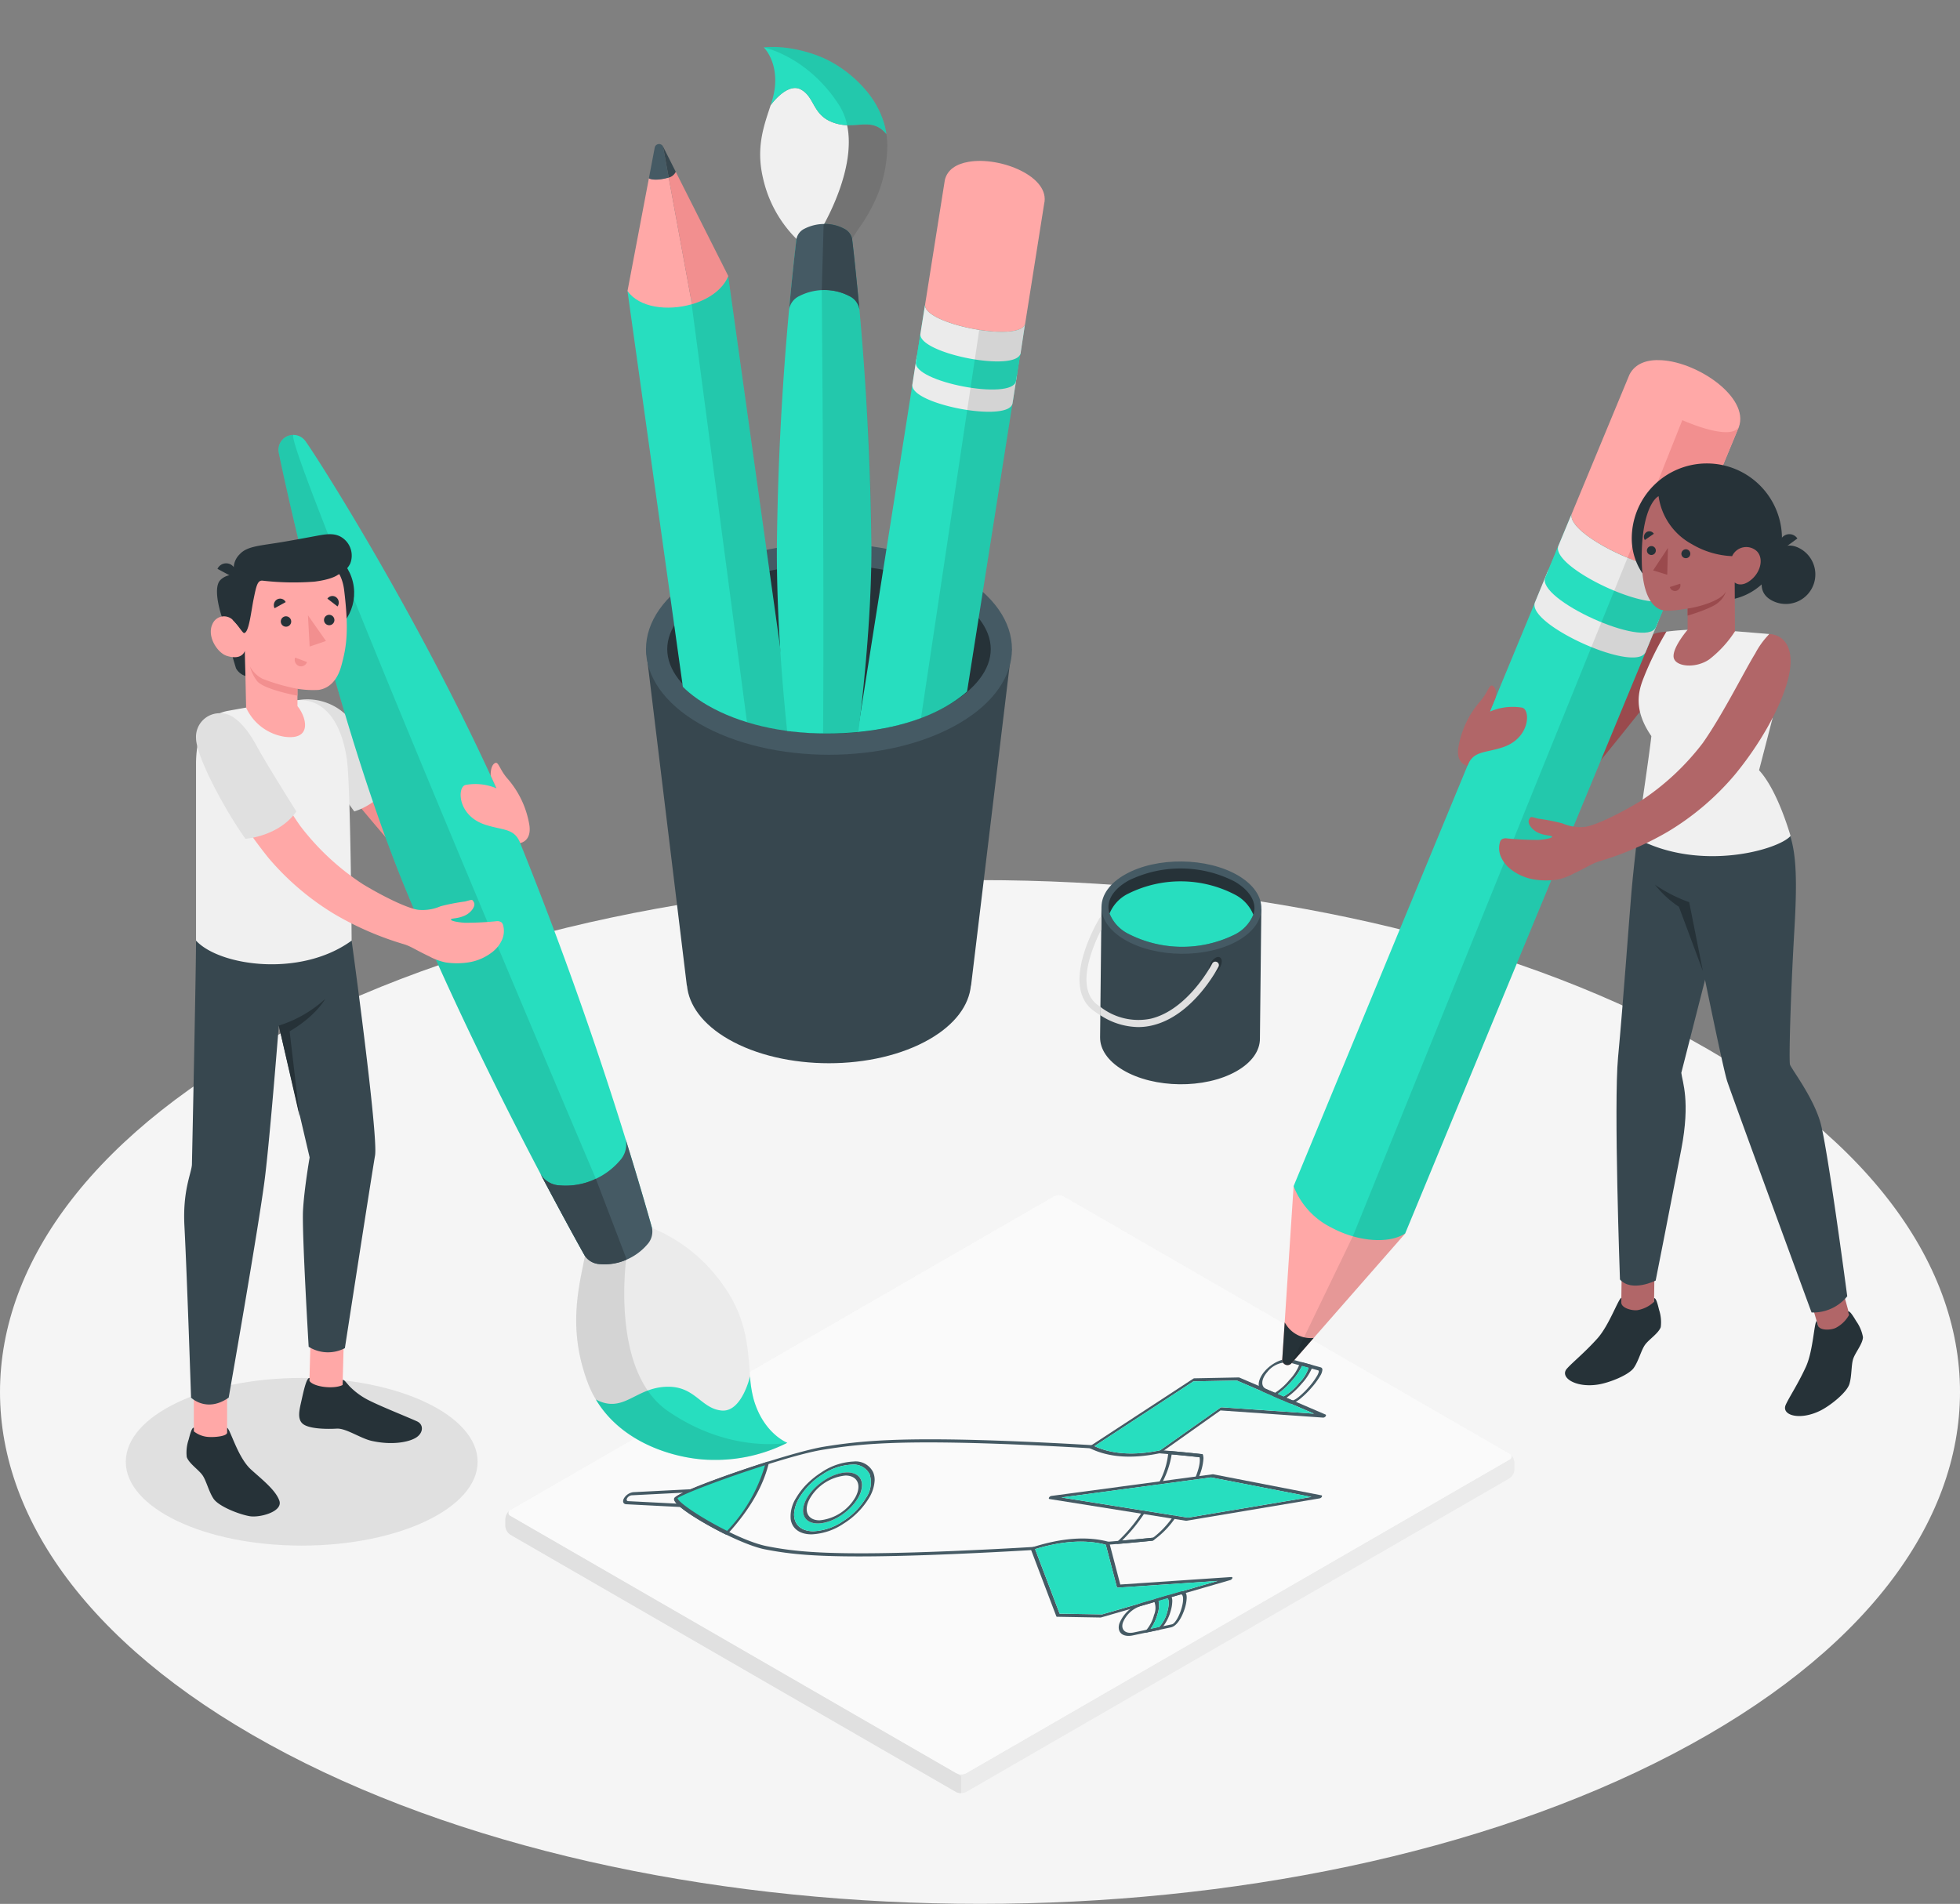 <svg xmlns="http://www.w3.org/2000/svg" xmlns:xlink="http://www.w3.org/1999/xlink" width="316.5" height="307.492" viewBox="0 0 316.5 307.492">
  <rect x="0" y="0" width="316.5" height="307.492" fill="#808080" stroke="none"/>
  <defs>
    <clipPath id="clip-path">
      <path id="Trazado_33934" data-name="Trazado 33934" d="M199.081,148.9c-7.3,0-14.11-1.612-19.178-4.537-4.475-2.584-6.941-5.814-6.941-9.094s-11.025-83.1-11.025-83.1l26.434-21.738,52.5,19.057S225.6,131.99,225.6,135.27s-2.767,6.681-7.242,9.264C213.287,147.461,206.381,148.9,199.081,148.9Z" transform="translate(-161.937 -30.432)" fill="none"/>
    </clipPath>
  </defs>
  <g id="Grupo_16125" data-name="Grupo 16125" transform="translate(-24.963 -30.432)">
    <g id="Floor" transform="translate(24.963 172.581)">
      <path id="Floor-2" data-name="Floor" d="M71.314,373.7c61.8,32.285,162,32.285,223.8,0s61.8-84.63,0-116.915-162-32.285-223.8,0S9.513,341.416,71.314,373.7Z" transform="translate(-24.963 -232.574)" fill="#f5f5f5"/>
    </g>
    <g id="Shadows" transform="translate(45.276 252.981)">
      <ellipse id="Shadow" cx="28.406" cy="13.539" rx="28.406" ry="13.539" fill="#e0e0e0"/>
    </g>
    <g id="Draw" transform="translate(106.571 223.49)">
      <g id="Draw-2" data-name="Draw">
        <g id="Grupo_16068" data-name="Grupo 16068">
          <path id="Trazado_33811" data-name="Trazado 33811" d="M213.763,401.311l-71.91-41.517a1.858,1.858,0,0,1-.84-1.456v-1.094a1.858,1.858,0,0,1,.84-1.456l87.678-50.62a1.859,1.859,0,0,1,1.681,0l71.909,41.517a1.858,1.858,0,0,1,.84,1.456v1.094a1.859,1.859,0,0,1-.84,1.456l-87.678,50.62A1.858,1.858,0,0,1,213.763,401.311Z" transform="translate(-141.013 -304.967)" fill="#ebebeb"/>
          <path id="Trazado_33812" data-name="Trazado 33812" d="M303.329,347.655l-87.679,50.62a1.858,1.858,0,0,1-1.681,0l-71.909-41.517a.512.512,0,0,1,0-.97l87.678-50.62a1.859,1.859,0,0,1,1.681,0l71.909,41.517A.512.512,0,0,1,303.329,347.655Z" transform="translate(-141.221 -304.967)" fill="#fafafa"/>
          <path id="Trazado_33813" data-name="Trazado 33813" d="M303.329,347.655l-87.679,50.62a1.858,1.858,0,0,1-1.681,0l-71.909-41.517a.512.512,0,0,1,0-.97l87.678-50.62a1.859,1.859,0,0,1,1.681,0l71.909,41.517A.512.512,0,0,1,303.329,347.655Z" transform="translate(-141.221 -304.967)" fill="#fafafa"/>
          <path id="Trazado_33814" data-name="Trazado 33814" d="M214.6,420.258v2.75a1.774,1.774,0,0,1-.841-.2l-71.91-41.519a1.848,1.848,0,0,1-.841-1.456v-1.093a1.856,1.856,0,0,1,.686-1.346c-.3.265-.252.628.155.861l71.91,41.519a.837.837,0,0,0,.22.091Z" transform="translate(-141.013 -326.462)" fill="#e0e0e0"/>
        </g>
        <g id="Rocket" transform="translate(19.012 26.42)">
          <g id="Grupo_16069" data-name="Grupo 16069" transform="translate(0 21.045)">
            <path id="Trazado_33815" data-name="Trazado 33815" d="M179.28,372.594a.238.238,0,0,1-.032.108.458.458,0,0,1-.076.1l-.4.165-9.351.477a.991.991,0,0,0-.721.473c-.148.253-.068.459.177.471l8.816.45.207.166a.305.305,0,0,1-.042.1.516.516,0,0,1-.4.24l-8.894-.455c-.5-.025-.665-.452-.366-.973a2.052,2.052,0,0,1,1.488-.976l9.434-.482C179.224,372.459,179.282,372.512,179.28,372.594Z" transform="translate(-168.049 -372.464)" fill="#455a64"/>
          </g>
          <g id="Grupo_16070" data-name="Grupo 16070" transform="translate(86.431 14.739)">
            <path id="Trazado_33816" data-name="Trazado 33816" d="M298.145,364.268a.285.285,0,0,1-.057.149.5.5,0,0,1-.406.222c-.023,0-2.335-.276-6.6-.641-.131-.013-.163-.135-.074-.272a.508.508,0,0,1,.4-.23c4.273.366,6.591.64,6.614.643A.121.121,0,0,1,298.145,364.268Z" transform="translate(-290.957 -363.496)" fill="#455a64"/>
          </g>
          <g id="Grupo_16071" data-name="Grupo 16071" transform="translate(77.916 28.86)">
            <path id="Trazado_33817" data-name="Trazado 33817" d="M286.788,383.707a.244.244,0,0,1-.024.094.535.535,0,0,1-.383.278c-.025,0-2.664.284-7.366.663-.146.012-.207-.093-.14-.229a.528.528,0,0,1,.387-.272c4.693-.379,7.325-.66,7.351-.662C286.724,383.567,286.79,383.621,286.788,383.707Z" transform="translate(-278.848 -383.577)" fill="#455a64"/>
          </g>
          <g id="Grupo_16072" data-name="Grupo 16072" transform="translate(8.237 12.981)">
            <path id="Trazado_33818" data-name="Trazado 33818" d="M247.421,362.076a.276.276,0,0,1-.049.136.509.509,0,0,1-.4.236c-3.907-.239-7.993-.447-12.146-.617-18.955-.773-25.261-.074-31.015.847-6.24,1-22.126,6.783-23.488,7.827.159,1.044,9.4,6.791,14.5,7.772,4.7.905,10.216,1.587,30.093.757,4.343-.181,8.676-.4,12.877-.653.143-.008.2.1.131.236a.532.532,0,0,1-.39.267c-4.2.252-8.54.472-12.887.654-19.927.832-25.465.146-30.2-.764-4.574-.88-15.4-6.98-14.654-8.266s18.613-7.43,24.209-8.325c5.786-.925,12.123-1.628,31.127-.853,4.155.169,8.245.378,12.155.617A.123.123,0,0,1,247.421,362.076Z" transform="translate(-179.762 -360.996)" fill="#455a64"/>
          </g>
          <g id="Grupo_16073" data-name="Grupo 16073" transform="translate(27.028 16.571)">
            <path id="Trazado_33819" data-name="Trazado 33819" d="M219.819,367.8a3.139,3.139,0,0,0-3.151-1.7,10.075,10.075,0,0,0-5.157,1.728,13.813,13.813,0,0,0-2.381,1.908,11.459,11.459,0,0,0-1.74,2.252,5.538,5.538,0,0,0-.873,3.416c.22,1.546,1.482,2.465,3.378,2.458a10.02,10.02,0,0,0,5.157-1.727,12.58,12.58,0,0,0,4.122-4.16,6.06,6.06,0,0,0,.9-2.815A3.136,3.136,0,0,0,219.819,367.8Zm-1.152,4.18a11.443,11.443,0,0,1-3.772,3.8,9.221,9.221,0,0,1-4.71,1.585c-1.74,0-2.892-.841-3.086-2.252a2.994,2.994,0,0,1-.032-.544,5.613,5.613,0,0,1,.828-2.582,11.533,11.533,0,0,1,3.766-3.8,9.185,9.185,0,0,1,4.716-1.579,2.883,2.883,0,0,1,2.886,1.546A4.333,4.333,0,0,1,218.667,371.976Z" transform="translate(-206.485 -366.101)" fill="#455a64"/>
            <path id="Trazado_33820" data-name="Trazado 33820" d="M219.508,368.365a2.883,2.883,0,0,0-2.886-1.546,9.185,9.185,0,0,0-4.716,1.579,11.533,11.533,0,0,0-3.766,3.8,5.613,5.613,0,0,0-.828,2.581,2.992,2.992,0,0,0,.032.544c.194,1.411,1.346,2.252,3.086,2.252a9.221,9.221,0,0,0,4.71-1.585,11.443,11.443,0,0,0,3.772-3.8A4.333,4.333,0,0,0,219.508,368.365Zm-1.857,3.824c-1.314,2.271-4.225,4.128-6.5,4.128h-.013c-2.258,0-3.041-1.851-1.734-4.115s4.225-4.122,6.5-4.128c1.559,0,2.42.867,2.381,2.141A4.254,4.254,0,0,1,217.651,372.189Z" transform="translate(-206.729 -366.314)" fill="#27debf"/>
          </g>
          <g id="Grupo_16074" data-name="Grupo 16074" transform="translate(8.231 16.589)">
            <path id="Trazado_33821" data-name="Trazado 33821" d="M195.019,366.15a.239.239,0,0,0-.193-.006c-4.458,1.409-14.432,4.848-15.03,5.887s5.423,4.451,8.262,5.849a.262.262,0,0,0,.2-.008.564.564,0,0,0,.217-.148c3.478-3.814,5.7-7.658,6.589-11.427a.21.21,0,0,0,.006-.041A.117.117,0,0,0,195.019,366.15Z" transform="translate(-179.754 -366.127)" fill="#455a64"/>
            <path id="Trazado_33822" data-name="Trazado 33822" d="M194.674,366.957a25.678,25.678,0,0,1-6.12,10.6c-4.309-2.141-7.907-4.633-8-5.286C181.4,371.622,187.881,369.118,194.674,366.957Z" transform="translate(-179.992 -366.373)" fill="#27debf"/>
          </g>
          <g id="Grupo_16075" data-name="Grupo 16075" transform="translate(86.49 14.879)">
            <path id="Trazado_33823" data-name="Trazado 33823" d="M298.259,365a8.73,8.73,0,0,1-.787,2.98.529.529,0,0,1-.375.288c-.149.022-.226-.07-.169-.207.925-2.235.76-3.157.693-3.375-.366-.042-1.908-.215-4.49-.451a14.3,14.3,0,0,1-1.537,4.554.531.531,0,0,1-.385.274c-.146.013-.208-.091-.143-.228a12.442,12.442,0,0,0,1.509-4.766v0a.385.385,0,0,1,.158-.257.446.446,0,0,1,.3-.115c3.247.293,5,.5,5.018.5a.126.126,0,0,1,.1.062A1.558,1.558,0,0,1,298.259,365Z" transform="translate(-291.041 -363.695)" fill="#455a64"/>
          </g>
          <g id="Grupo_16076" data-name="Grupo 16076" transform="translate(79.675 24.523)">
            <path id="Trazado_33824" data-name="Trazado 33824" d="M290.953,378.322a.293.293,0,0,1-.065.162,14.2,14.2,0,0,1-3.589,3.7.444.444,0,0,1-.175.063c-.02,0-2.015.215-5.605.518-.1.008-.162-.035-.168-.114a.357.357,0,0,1,.141-.259,24.057,24.057,0,0,0,3.973-4.754.507.507,0,0,1,.405-.229c.132.013.162.136.071.274a26.783,26.783,0,0,1-3.7,4.54c2.859-.244,4.6-.423,5.019-.466a14.723,14.723,0,0,0,3.178-3.356.487.487,0,0,1,.409-.207A.118.118,0,0,1,290.953,378.322Z" transform="translate(-281.349 -377.41)" fill="#455a64"/>
          </g>
          <g id="Grupo_16077" data-name="Grupo 16077" transform="translate(65.851 29)">
            <path id="Trazado_33825" data-name="Trazado 33825" d="M294.062,390l-17.939,1.21-1.786-6.821a.106.106,0,0,0-.091-.077c-3.418-.928-7.531-.64-12.222.851a.635.635,0,0,0-.26.176.265.265,0,0,0-.063.232l4.093,10.773a.12.12,0,0,0,.127.077l7.018.12a.485.485,0,0,0,.091-.014l20.85-6.034a.526.526,0,0,0,.331-.288.383.383,0,0,0,.021-.07C294.23,390.047,294.167,389.99,294.062,390Zm-20.871,6.034-6.863-.113-3.959-10.429c4.36-1.322,8.2-1.561,11.413-.71l1.793,6.849c.014.056.077.091.162.084l16.111-1.083Z" transform="translate(-261.692 -383.776)" fill="#455a64"/>
            <path id="Trazado_33826" data-name="Trazado 33826" d="M292.132,390.843l-18.656,5.4-6.863-.113L262.653,385.7c4.36-1.322,8.2-1.561,11.413-.71l1.793,6.849c.014.056.077.091.162.084Z" transform="translate(-261.977 -383.989)" fill="#27debf"/>
          </g>
          <g id="Grupo_16078" data-name="Grupo 16078" transform="translate(75.312 2.986)">
            <path id="Trazado_33827" data-name="Trazado 33827" d="M313.265,352.781,299.334,346.8a.252.252,0,0,0-.077-.014l-7.166.141a.411.411,0,0,0-.218.077l-16.519,10.8a.509.509,0,0,0-.2.232.138.138,0,0,0,.056.183c2.982,1.477,6.765,1.751,11.259.816a.6.6,0,0,0,.183-.084l9.648-6.835,16.582,1.16a.506.506,0,0,0,.38-.2.281.281,0,0,0,.07-.169A.109.109,0,0,0,313.265,352.781ZM296.5,351.607a.405.405,0,0,0-.26.091l-9.7,6.863c-4.2.858-7.757.633-10.6-.682l15.984-10.457,7.011-.134,12.461,5.351Z" transform="translate(-275.146 -346.783)" fill="#455a64"/>
            <path id="Trazado_33828" data-name="Trazado 33828" d="M311.729,352.854l-14.894-1.034a.405.405,0,0,0-.26.091l-9.7,6.863c-4.2.858-7.756.633-10.6-.682l15.984-10.457,7.011-.134Z" transform="translate(-275.48 -346.997)" fill="#27debf"/>
          </g>
          <g id="Grupo_16079" data-name="Grupo 16079" transform="translate(68.743 18.627)">
            <path id="Trazado_33829" data-name="Trazado 33829" d="M309.818,372.427l-17.482-3.4a.143.143,0,0,0-.077,0l-26.054,3.5a.561.561,0,0,0-.359.246c-.077.127-.042.232.07.253l22.018,3.509h.084l21.518-3.615a.533.533,0,0,0,.352-.253.286.286,0,0,0,.035-.12A.122.122,0,0,0,309.818,372.427Zm-21.561,3.607-20.421-3.256L292,369.537l16.216,3.15Z" transform="translate(-265.804 -369.025)" fill="#455a64"/>
            <path id="Trazado_33830" data-name="Trazado 33830" d="M309.072,372.9l-19.957,3.347-20.421-3.256,24.163-3.242Z" transform="translate(-266.662 -369.241)" fill="#27debf"/>
          </g>
          <g id="Grupo_16083" data-name="Grupo 16083" transform="translate(80.032 37.517)">
            <g id="Grupo_16082" data-name="Grupo 16082">
              <g id="Grupo_16080" data-name="Grupo 16080">
                <path id="Trazado_33831" data-name="Trazado 33831" d="M291.959,395.919h-.014l-2.018.591-2.039.6-2.278.661a5.689,5.689,0,0,0-3.664,3.368c-.394,1.4.563,2.229,2.187,1.885l2.152-.457a.194.194,0,0,0,.063-.007l1.99-.422c.007,0,.021-.007.028-.007l1.955-.415c1.062-.267,1.885-1.927,2.264-3.263a6.254,6.254,0,0,0,.246-1.449C292.853,396.264,292.628,395.751,291.959,395.919Zm.056,2.672c-.373,1.336-1.076,2.518-1.547,2.637l-1.4.3-.668.141-1.392.3-.64.141-2.075.436c-1.139.239-1.878-.232-1.856-1.1a1.829,1.829,0,0,1,.077-.45,4.619,4.619,0,0,1,2.989-2.743l2.131-.626.654-.19,1.428-.415.682-.2,1.428-.415C292.3,396.285,292.4,397.27,292.016,398.592Z" transform="translate(-281.857 -395.887)" fill="#455a64"/>
              </g>
              <g id="Grupo_16081" data-name="Grupo 16081" transform="translate(4.279 0.608)">
                <path id="Trazado_33832" data-name="Trazado 33832" d="M292.2,397.069a.568.568,0,0,0-.316-.309.3.3,0,0,0-.155.007l-2.039.6a.548.548,0,0,0-.3.218c-.07.1-.07.2-.007.239a.19.19,0,0,1,.049.056,2.861,2.861,0,0,1-.07,2.1,6.019,6.019,0,0,1-1.2,2.384.561.561,0,0,1-.091.091.361.361,0,0,0-.141.274.136.136,0,0,0,.148.1.193.193,0,0,0,.063-.007l1.99-.422c.007,0,.021-.007.028-.007a.458.458,0,0,0,.155-.077,2.578,2.578,0,0,0,.548-.527,7.174,7.174,0,0,0,1.2-2.489,5.736,5.736,0,0,0,.246-1.442A1.823,1.823,0,0,0,292.2,397.069Zm-.689,2.363a5.691,5.691,0,0,1-1.308,2.489l-1.392.3a7.521,7.521,0,0,0,1.118-2.384,4.158,4.158,0,0,0,.162-2.145l1.428-.415C291.817,397.47,291.817,398.349,291.515,399.432Z" transform="translate(-287.942 -396.752)" fill="#455a64"/>
                <path id="Trazado_33833" data-name="Trazado 33833" d="M291.883,399.652a5.691,5.691,0,0,1-1.308,2.489l-1.392.3a7.52,7.52,0,0,0,1.118-2.384,4.158,4.158,0,0,0,.162-2.145l1.428-.415C292.186,397.69,292.186,398.569,291.883,399.652Z" transform="translate(-288.31 -396.972)" fill="#27debf"/>
              </g>
            </g>
          </g>
          <g id="Grupo_16087" data-name="Grupo 16087" transform="translate(102.633)">
            <g id="Grupo_16086" data-name="Grupo 16086">
              <g id="Grupo_16084" data-name="Grupo 16084">
                <path id="Trazado_33834" data-name="Trazado 33834" d="M324.022,343.9l-1.491-.408-1.512-.415-1.681-.464c-1.224-.338-3.143.5-4.36,1.9s-1.315,2.876-.211,3.361l1.512.654,1.357.591,1.343.584a.007.007,0,0,1,.007.007c.246.084.738.028,1.681-.71a15,15,0,0,0,1.871-1.828,12.242,12.242,0,0,0,1.442-1.983,2.18,2.18,0,0,0,.3-.872A.374.374,0,0,0,324.022,343.9Zm-.556,1.3a11.182,11.182,0,0,1-1.329,1.828,13.57,13.57,0,0,1-1.723,1.681c-.478.38-.844.563-1,.513l-.942-.408-.464-.2-.942-.408h-.007l-.429-.19-1.421-.619c-.9-.394-.83-1.6.169-2.743a4.036,4.036,0,0,1,3.565-1.547l1.582.436.471.127,1.062.288.506.141,1.048.288C323.769,344.44,323.713,344.735,323.466,345.2Z" transform="translate(-313.997 -342.537)" fill="#455a64"/>
              </g>
              <g id="Grupo_16085" data-name="Grupo 16085" transform="translate(2.212 0.53)">
                <path id="Trazado_33835" data-name="Trazado 33835" d="M323.549,343.792a.106.106,0,0,0-.084-.077l-1.512-.415a.464.464,0,0,0-.485.366v.007c0,.028-.007.056-.007.091a7.437,7.437,0,0,1-1.554,2.37,10.063,10.063,0,0,1-2.342,2.1c-.042.021-.084.042-.12.056a.544.544,0,0,0-.274.239c-.049.1-.035.183.042.218l1.357.591a.229.229,0,0,0,.155.007,2.586,2.586,0,0,0,.682-.309,12.676,12.676,0,0,0,2.426-2.229,9.123,9.123,0,0,0,1.667-2.489,1.235,1.235,0,0,0,.07-.359A.43.43,0,0,0,323.549,343.792Zm-2.117,2.876a8.745,8.745,0,0,1-2.489,2.166l-.942-.408a13.462,13.462,0,0,0,2.307-2.152,9.843,9.843,0,0,0,1.624-2.384l1.062.288A6.125,6.125,0,0,1,321.432,346.668Z" transform="translate(-317.142 -343.291)" fill="#455a64"/>
                <path id="Trazado_33836" data-name="Trazado 33836" d="M323.356,344.431a6.125,6.125,0,0,1-1.561,2.489,8.744,8.744,0,0,1-2.489,2.166l-.942-.408a13.465,13.465,0,0,0,2.307-2.152,9.841,9.841,0,0,0,1.624-2.384Z" transform="translate(-317.505 -343.544)" fill="#27debf"/>
              </g>
            </g>
          </g>
          <g id="Grupo_16089" data-name="Grupo 16089" transform="translate(29.067 18.331)">
            <g id="Grupo_16088" data-name="Grupo 16088">
              <path id="Trazado_33837" data-name="Trazado 33837" d="M216.513,368.6c-2.271.006-5.189,1.857-6.5,4.128s-.524,4.115,1.734,4.115h.013c2.278,0,5.189-1.857,6.5-4.128a4.255,4.255,0,0,0,.628-1.974C218.933,369.471,218.072,368.6,216.513,368.6Zm1.248,4.115a7.5,7.5,0,0,1-5.707,3.623c-1.992.006-2.685-1.617-1.533-3.61a7.524,7.524,0,0,1,5.7-3.623C218.221,369.109,218.907,370.726,217.761,372.719Z" transform="translate(-209.384 -368.604)" fill="#455a64"/>
            </g>
          </g>
        </g>
      </g>
    </g>
    <g id="Character_2" data-name="Character 2" transform="translate(232.018 88.592)">
      <g id="Grupo_16101" data-name="Grupo 16101">
        <path id="Trazado_33838" data-name="Trazado 33838" d="M392.9,179.359c-2.939,3.9-8.857,10.9-11.8,14.591a10.733,10.733,0,0,0-2.383,6.815c.026,1.838.525,3.371,2.322,2.588,1.3-.565,2.123-1.238,4.017-3.105,1.7-1.68,11.554-14.133,11.554-14.133s.809-6.972,3.354-7.745-.918-2.87-.918-2.87C397.974,175.643,395.855,175.433,392.9,179.359Z" transform="translate(-337.007 -131.646)" fill="#9a4a4d"/>
        <g id="Pencil">
          <g id="Grupo_16091" data-name="Grupo 16091">
            <g id="Grupo_16090" data-name="Grupo 16090">
              <path id="Trazado_33839" data-name="Trazado 33839" d="M339.273,310.487,320.89,331.471a.849.849,0,0,1-1.485-.615l1.835-28Z" transform="translate(-319.403 -169.444)" fill="#ffa8a7"/>
              <path id="Trazado_33840" data-name="Trazado 33840" d="M319.405,340.145a.849.849,0,0,0,1.485.615l3.589-4.1h0a4.7,4.7,0,0,1-4.42-2.106l-.262-.4Z" transform="translate(-319.403 -178.732)" fill="#263238"/>
              <path id="Trazado_33841" data-name="Trazado 33841" d="M366.989,148.213,366,150.6l-1.2,2.875L322.013,256.959a12.457,12.457,0,0,0,6.156,6.718c4.193,2.252,9.274,2.66,11.868.909l42.473-102.721,2.275-5.5C383.113,159.842,365.361,151.728,366.989,148.213Z" transform="translate(-320.178 -123.548)" fill="#27debf"/>
              <path id="Trazado_33842" data-name="Trazado 33842" d="M379.618,161.114l-2.193,5.332c-.688,1.525,2.2,3.875,5.857,5.784,4.854,2.55,11.073,4.322,11.987,2.3l1.624-3.928.556-1.414c-.914,2.018-7.135.25-11.99-2.3-3.5-1.835-6.3-4.089-5.894-5.606l.006-.016A.35.35,0,0,1,379.618,161.114Z" transform="translate(-336.593 -127.377)" fill="#ebebeb"/>
              <path id="Trazado_33843" data-name="Trazado 33843" d="M379.783,160.763c-1.6,3.538,16.23,11.619,17.833,8.082l2.213-5.331c-1.6,3.538-19.434-4.544-17.831-8.081Z" transform="translate(-337.293 -125.691)" fill="#27debf"/>
              <path id="Trazado_33844" data-name="Trazado 33844" d="M385,148.213l-2.186,5.261c-1.6,3.463,15.538,11.432,17.707,8.39a.812.812,0,0,0,.115-.187l2.16-5.317C401.128,159.842,383.375,151.728,385,148.213Z" transform="translate(-338.192 -123.548)" fill="#ebebeb"/>
              <path id="Trazado_33845" data-name="Trazado 33845" d="M382.362,164.926l2.275-5.5c-.755,1.573-4.8.775-8.846-.893h0l-44.36,109.587-9.91,20.52L339.9,267.653l-.012,0h0Z" transform="translate(-320.031 -126.609)" opacity="0.1"/>
              <path id="Trazado_33846" data-name="Trazado 33846" d="M395.187,115.47,385.925,137.8c-.7,1.5,2.144,3.845,5.765,5.759,4.848,2.566,11.079,4.384,12.031,2.388.011-.006.011-.006.017-.022l8.9-21.484c2.489-4.84-6.1-10.928-12.266-11.286C398.068,113.009,396.117,113.658,395.187,115.47Z" transform="translate(-339.114 -113.138)" fill="#ffa8a7"/>
              <path id="Trazado_33847" data-name="Trazado 33847" d="M407.543,126.925,398.7,149.144c3.607,1.485,7.19,2.277,8.468,1.325a2.079,2.079,0,0,0,.25-.252,1.128,1.128,0,0,0,.126-.174L416.72,127.9C415.553,130.556,407.543,126.925,407.543,126.925Z" transform="translate(-342.937 -117.23)" fill="#f28f8f"/>
            </g>
          </g>
        </g>
        <g id="Girl" transform="translate(45.661 16.69)">
          <g id="Grupo_16100" data-name="Grupo 16100">
            <path id="Trazado_33848" data-name="Trazado 33848" d="M447.626,333.023l-5.072,1.507-2.195-7.387,5.184-1.777Z" transform="translate(-400.962 -192.814)" fill="#b16668"/>
            <path id="Trazado_33849" data-name="Trazado 33849" d="M440.176,333.886l-.215-.725c-.423.356-.556,4.844-1.739,7.427-1.3,2.828-2.67,4.842-3.245,6.112-.77,1.7,2.236,2.6,5.561.962,1.65-.814,4.292-2.941,4.711-4.3s.275-3.136.642-4.149,1.508-2.361,1.553-3.422a6.39,6.39,0,0,0-1.081-2.576c-.5-.828-1.05-1.738-1.331-1.563.032.11.165.553.165.553a5.226,5.226,0,0,1-2.125,2.07C442.293,334.668,440.444,334.768,440.176,333.886Z" transform="translate(-399.328 -194.673)" fill="#263238"/>
            <path id="Trazado_33850" data-name="Trazado 33850" d="M426.826,215.873c3.058,3.923,3.608,7.976,2.941,19.448s-.877,21.066-.708,21.709,3.768,5.252,4.936,9.446,4.311,27.981,4.311,27.981a7.058,7.058,0,0,1-5.765,2.616s-12.761-34.753-13.619-37.336-6.3-29.762-6.3-29.762l.827-15.344Z" transform="translate(-392.729 -159.95)" fill="#37474f"/>
            <path id="Trazado_33851" data-name="Trazado 33851" d="M409.671,159.009h4.24A10.009,10.009,0,0,0,423.919,149h0a12.129,12.129,0,0,0-12.128-12.128h0A12.129,12.129,0,0,0,399.662,149h0A10.009,10.009,0,0,0,409.671,159.009Z" transform="translate(-388.884 -136.872)" fill="#263238"/>
            <rect id="Rectángulo_7427" data-name="Rectángulo 7427" width="5.291" height="7.706" transform="translate(9.156 130.412) rotate(0.756)" fill="#b16668"/>
            <path id="Trazado_33852" data-name="Trazado 33852" d="M398.581,228.72c.465-5.3,1.6-14.474,1.6-14.474l13.544-.8c2.195,3.418,1.24,9.106.643,14.244l-7.745,30.328c.157,1.451,1.494,4.531,0,12.337-1.669,8.719-4.142,21.216-4.142,21.216s-3.86,1.946-5.764-.172c0,0-1.025-28.343-.307-35.887C397.184,247.355,398.261,232.344,398.581,228.72Z" transform="translate(-387.842 -159.599)" fill="#37474f"/>
            <path id="Trazado_33853" data-name="Trazado 33853" d="M393.424,329.246l.01-.757c-.509.214-1.971,4.459-3.869,6.574-2.079,2.315-3.99,3.829-4.917,4.871-1.24,1.393,1.361,3.148,5.023,2.572,1.818-.286,4.973-1.531,5.778-2.7s1.2-2.912,1.847-3.771,2.141-1.806,2.5-2.8a6.4,6.4,0,0,0-.266-2.781c-.233-.939-.485-1.971-.806-1.888,0,.115-.008.577-.008.577a5.221,5.221,0,0,1-2.644,1.344C395.212,330.622,393.417,330.168,393.424,329.246Z" transform="translate(-384.335 -193.741)" fill="#263238"/>
            <g id="Grupo_16092" data-name="Grupo 16092" transform="translate(11.615 26.873)">
              <path id="Trazado_33854" data-name="Trazado 33854" d="M403.182,192.248c-.333,3.091-2.33,16.53-2.33,16.53,10.21,5.449,22.873,1.839,24.811-.407-1.756-5.778-3.645-9.067-5.089-10.605l2.2-8.493s-4.918-5.249-.537-13.511l-5.413-.442-7.951-.233c-1.9.106-3.255.29-3.255.29a50.414,50.414,0,0,0-3.723,7.562C401.092,184.992,400.243,187.994,403.182,192.248Z" transform="translate(-400.852 -175.086)" fill="#f0f0f0"/>
            </g>
            <g id="Grupo_16093" data-name="Grupo 16093" transform="translate(12.391 5.283)">
              <path id="Trazado_33855" data-name="Trazado 33855" d="M404.675,144.384c-1.281.757-2.864,3.98-2.708,10.734.132,5.725,1.988,7.139,2.92,7.547s2.728.16,4.476-.132v3.436s-2.415,2.8-2.263,4.38,3.487,1.948,5.746.409a18.25,18.25,0,0,0,4.163-4.539l-.04-7.9s1.029,1,2.772-.526c1.439-1.258,1.924-3.38.8-4.519a2.507,2.507,0,0,0-3.989.8,13.813,13.813,0,0,1-6.5-1.937A10.429,10.429,0,0,1,404.675,144.384Z" transform="translate(-401.956 -144.384)" fill="#b16668"/>
            </g>
            <g id="Grupo_16094" data-name="Grupo 16094" transform="translate(18.793 13.865)">
              <path id="Trazado_33856" data-name="Trazado 33856" d="M411.06,157.3a.72.72,0,1,0,.757-.713A.733.733,0,0,0,411.06,157.3Z" transform="translate(-411.059 -156.588)" fill="#263238"/>
            </g>
            <g id="Grupo_16095" data-name="Grupo 16095" transform="translate(16.929 19.431)">
              <path id="Trazado_33857" data-name="Trazado 33857" d="M410.081,164.5l-1.672.533a.862.862,0,0,0,1.087.6A.919.919,0,0,0,410.081,164.5Z" transform="translate(-408.409 -164.504)" fill="#9a4a4d"/>
            </g>
            <g id="Grupo_16096" data-name="Grupo 16096" transform="translate(12.746 10.956)">
              <path id="Trazado_33858" data-name="Trazado 33858" d="M402.605,153.863l1.457-1.009a.851.851,0,0,0-1.21-.248A.932.932,0,0,0,402.605,153.863Z" transform="translate(-402.461 -152.452)" fill="#263238"/>
            </g>
            <g id="Grupo_16097" data-name="Grupo 16097" transform="translate(13.226 13.344)">
              <path id="Trazado_33859" data-name="Trazado 33859" d="M403.144,156.562a.72.72,0,1,0,.757-.713A.732.732,0,0,0,403.144,156.562Z" transform="translate(-403.143 -155.848)" fill="#263238"/>
            </g>
            <g id="Grupo_16098" data-name="Grupo 16098" transform="translate(14.228 13.646)">
              <path id="Trazado_33860" data-name="Trazado 33860" d="M406.963,156.277l-.115,4.334-2.281-.707Z" transform="translate(-404.568 -156.277)" fill="#9a4a4d"/>
            </g>
            <g id="Grupo_16099" data-name="Grupo 16099" transform="translate(19.798 20.605)">
              <path id="Trazado_33861" data-name="Trazado 33861" d="M412.488,169c1.841-.241,5.629-1.33,6.219-2.827a3.872,3.872,0,0,1-1.328,1.911c-1.131.97-4.891,2.063-4.891,2.063Z" transform="translate(-412.488 -166.173)" fill="#9a4a4d"/>
            </g>
            <path id="Trazado_33862" data-name="Trazado 33862" d="M433.91,155.7l2.575-1.887a1.549,1.549,0,0,0-2.206-.4A1.677,1.677,0,0,0,433.91,155.7Z" transform="translate(-398.96 -141.693)" fill="#263238"/>
            <path id="Trazado_33863" data-name="Trazado 33863" d="M412.731,247.571l-2.211-11.126a23.975,23.975,0,0,1-5.526-2.818,16.724,16.724,0,0,0,3.868,3.565Z" transform="translate(-390.466 -165.587)" fill="#263238"/>
          </g>
          <path id="Trazado_33864" data-name="Trazado 33864" d="M431.243,164.654c-2.352-1.186-2.027-3.413-.842-5.766s2.783-3.939,5.136-2.754a4.77,4.77,0,1,1-4.293,8.52Z" transform="translate(-397.736 -142.469)" fill="#263238"/>
        </g>
        <g id="Arm" transform="translate(35.018 44.239)">
          <path id="Trazado_33865" data-name="Trazado 33865" d="M375.474,205.861a32.136,32.136,0,0,1,3.955.769,7.277,7.277,0,0,0,3.449.585c1.531-.094,5.535-1.992,9.088-4.145a40.615,40.615,0,0,0,10.117-9.406c3.214-4.551,6.774-11.725,8.475-14.469a13.256,13.256,0,0,1,2.286-3.146c2.221.094,4.427,2.124,2.951,7.552-1.222,4.491-4.509,10.307-8.553,15.2a43.209,43.209,0,0,1-10.791,9.171,50.439,50.439,0,0,1-11.223,4.83c-1.137.381-1.887.945-3.97,1.927a9.656,9.656,0,0,1-2.667.982,12.3,12.3,0,0,1-3.524.012,8.33,8.33,0,0,1-4.05-1.733,5.252,5.252,0,0,1-1.5-1.912,3.489,3.489,0,0,1-.181-2.394.961.961,0,0,1,.236-.432,1.157,1.157,0,0,1,.851-.2,50.221,50.221,0,0,0,5.129.25c1.4-.1,2.383-.365,2.182-.563s-1.022-.082-2.15-.567c-1.078-.464-1.859-1.56-1.552-2.144S374.292,205.557,375.474,205.861Z" transform="translate(-369.201 -176.047)" fill="#b16668"/>
        </g>
        <path id="Hand" d="M364.908,192.09a9.257,9.257,0,0,1,5.173-.648c1.408.232,1.415,4.933-3.116,6.418-2.947.966-4.717.54-5.669,2.965,0,0-1.909-.255-1.476-2.965a15.147,15.147,0,0,1,3.593-7.515c1.3-1.534,1.385-2.824,2.023-2.387.721.494.387,1.919.387,1.919Z" transform="translate(-331.379 -135.318)" fill="#b16668"/>
      </g>
    </g>
    <g id="Character_1" data-name="Character 1" transform="translate(54.702 100.686)">
      <g id="Grupo_16113" data-name="Grupo 16113">
        <g id="Back_Arm" data-name="Back Arm" transform="translate(15.385 42.692)">
          <path id="Trazado_33866" data-name="Trazado 33866" d="M102.668,197.487c3.136,3.748,8.856,10.9,11.8,14.592a10.725,10.725,0,0,1,2.383,6.814c-.026,1.838-.525,3.371-2.322,2.589-1.3-.565-2.122-1.238-4.017-3.106-1.7-1.679-7.737-8.932-7.737-8.932S98.147,197.271,95.6,196.5a11.781,11.781,0,0,0-4.31-.575C94.363,194.875,98.689,192.731,102.668,197.487Z" transform="translate(-89.772 -192.077)" fill="#f28f8f"/>
          <path id="Trazado_33867" data-name="Trazado 33867" d="M89.131,192.452c3.141-2.363,8.465-1.747,11.408,1.813,2.155,2.607,7.287,8.971,7.287,8.971a10.949,10.949,0,0,1-6.61,5.92Z" transform="translate(-89.131 -191.044)" fill="#e0e0e0"/>
        </g>
        <g id="Brush" transform="translate(15.228)">
          <g id="Grupo_16102" data-name="Grupo 16102">
            <path id="Trazado_33868" data-name="Trazado 33868" d="M149.223,258.4l0,0a615.778,615.778,0,0,0-21.29-62.167c-12.351-29.9-31.406-60.226-34.593-64.806l-.038-.056c-.015-.021-.036-.051-.05-.072l-.007,0a2.407,2.407,0,0,0-4.276,1.994l0,0s8.472,41.4,20.63,70.807,28.8,58.823,28.8,58.823h0a3.092,3.092,0,0,0,2.386,1.314,9.2,9.2,0,0,0,7.691-3.186A3.062,3.062,0,0,0,149.223,258.4Z" transform="translate(-88.907 -130.335)" fill="#27debf"/>
            <path id="Trazado_33869" data-name="Trazado 33869" d="M88.907,132.753a2.4,2.4,0,0,0,.067.545l0,0s8.472,41.4,20.63,70.807c8.178,19.778,18.384,39.562,24.189,50.4l6.369-4.038S89.434,131.248,91.325,130.335A2.418,2.418,0,0,0,88.907,132.753Z" transform="translate(-88.907 -130.335)" opacity="0.1"/>
          </g>
          <g id="Grupo_16103" data-name="Grupo 16103" transform="translate(48.078 128.069)">
            <path id="Trazado_33870" data-name="Trazado 33870" d="M158.689,316.983c-1.02,5.168-2.795,11.8.437,20.425,3.667,9.789,14.735,12.487,20.1,12.5a25.591,25.591,0,0,0,12.139-2.759s-3.847-1.473-5.436-7.031a18.624,18.624,0,0,1-.58-3.7c-.341-4.5-.49-9.4-4.42-14.836a26.071,26.071,0,0,0-11.409-9.124Z" transform="translate(-157.276 -312.453)" fill="#ebebeb"/>
            <path id="Trazado_33871" data-name="Trazado 33871" d="M187.267,350.227a18.615,18.615,0,0,1-.579-3.7c-.008.035-1.343,5.868-4.625,5.526s-4.223-3.842-8.583-3.842c-5.311,0-7.143,4.461-11.693,2.058,4.56,7.657,13.949,9.742,18.777,9.752a25.591,25.591,0,0,0,12.139-2.759S188.856,355.785,187.267,350.227Z" transform="translate(-158.615 -322.565)" fill="#27debf"/>
            <path id="Trazado_33872" data-name="Trazado 33872" d="M172.046,343.908c-8.6-5.961-6.978-21.831-6.726-24.385l-6.632-.628c-1.02,5.168-2.795,11.8.437,20.425,3.667,9.789,14.735,12.487,20.1,12.5a25.591,25.591,0,0,0,12.139-2.759S182.109,350.885,172.046,343.908Z" transform="translate(-157.276 -314.365)" opacity="0.1"/>
          </g>
          <g id="Grupo_16104" data-name="Grupo 16104" transform="translate(42.315 113.744)">
            <path id="Trazado_33873" data-name="Trazado 33873" d="M156.256,310.938a3.1,3.1,0,0,0,2.387,1.309,9.2,9.2,0,0,0,7.691-3.186,3.073,3.073,0,0,0,.752-2.653c-1.246-4.444-2.688-9.263-4.255-14.325a3.827,3.827,0,0,1-.925,3.431,11.617,11.617,0,0,1-9.712,4.023,3.78,3.78,0,0,1-3.114-1.838C151.825,302.853,154.409,307.67,156.256,310.938Z" transform="translate(-149.08 -292.083)" fill="#455a64"/>
            <path id="Trazado_33874" data-name="Trazado 33874" d="M158.016,300.84a10.991,10.991,0,0,1-5.822,1.067,3.78,3.78,0,0,1-3.114-1.838c2.745,5.155,5.329,9.971,7.176,13.239a3.1,3.1,0,0,0,2.387,1.309,8.526,8.526,0,0,0,4.245-.681l.079-.132-4.952-12.963Z" transform="translate(-149.08 -294.453)" fill="#37474f"/>
          </g>
        </g>
        <g id="Boy" transform="translate(0 16.024)">
          <g id="Grupo_16111" data-name="Grupo 16111">
            <circle id="Elipse_889" data-name="Elipse 889" cx="7.627" cy="7.627" r="7.627" transform="matrix(0.973, -0.23, 0.23, 0.973, 10.652, 3.816)" fill="#263238"/>
            <g id="Grupo_16110" data-name="Grupo 16110">
              <g id="Grupo_16109" data-name="Grupo 16109">
                <g id="Grupo_16108" data-name="Grupo 16108">
                  <rect id="Rectángulo_7428" data-name="Rectángulo 7428" width="5.373" height="9.197" transform="translate(6.935 147.74) rotate(180)" fill="#ffa8a7"/>
                  <path id="Trazado_33875" data-name="Trazado 33875" d="M95.963,345.329l5.369.185.269-9.733-5.369-.185Z" transform="translate(-75.774 -207.277)" fill="#ffa8a7"/>
                  <path id="Trazado_33876" data-name="Trazado 33876" d="M69.168,246.461c0,5.131-.663,36.22-.663,36.22-.125,1.476-1.509,4.2-1.21,9.868.407,7.7,1.072,27.725,1.072,27.725s2.52,2.5,6.076,0c0,0,4.865-27.7,5.828-35.331.84-6.662,2.265-24.758,2.265-24.758l4.979,21.3s-.876,5.007-1.069,8.541.912,22.033.912,22.033a5.87,5.87,0,0,0,5.846.223s4.316-27.911,4.87-31.1-3.778-34.72-3.778-34.72Z" transform="translate(-67.253 -180.823)" fill="#37474f"/>
                  <path id="Trazado_33877" data-name="Trazado 33877" d="M75.138,192.957a5.876,5.876,0,0,0-4.72,4.511,18.93,18.93,0,0,0-.442,4.079V230.07c3.768,4.1,16.9,6.008,25.128,0,0,0-.161-25.193-.777-29.333-1.07-7.19-4.513-9.755-7.97-9.487l-8.292,1.186Z" transform="translate(-68.061 -164.432)" fill="#f0f0f0"/>
                  <g id="Grupo_16107" data-name="Grupo 16107" transform="translate(4.299)">
                    <g id="Grupo_16105" data-name="Grupo 16105">
                      <path id="Trazado_33878" data-name="Trazado 33878" d="M76.7,174.324a65.9,65.9,0,0,0,1.732,6.761,2.627,2.627,0,0,0,1.52,1.225l-.086-4.084Z" transform="translate(-74.355 -159.414)" fill="#263238"/>
                      <path id="Trazado_33879" data-name="Trazado 33879" d="M77.684,162.486a2.862,2.862,0,0,0-2.368.833c-1.018,1.041-.449,4.3.817,7.486l2.328.267Z" transform="translate(-73.789 -155.895)" fill="#263238"/>
                      <path id="Trazado_33880" data-name="Trazado 33880" d="M78.737,169.571c-.467.278-1.133-.618-1.709-1.221a2.026,2.026,0,0,0-3.392.55c-.956,2.013.828,4.674,2.307,5.138,2.55.8,2.932-.835,2.932-.835l.195,9.2a8.206,8.206,0,0,0,6.19,4.7c4.521.613,3.59-3.114,2.105-4.941l-.007-2.8a16.064,16.064,0,0,0,3.437.177c1.875-.29,3.055-1.769,3.624-3.8.913-3.26,1.26-5.893.485-12.3-.849-7.028-9.024-7.1-13.438-4.323S78.737,169.571,78.737,169.571Z" transform="translate(-73.366 -154.392)" fill="#ffa8a7"/>
                      <path id="Trazado_33881" data-name="Trazado 33881" d="M80.153,169.086c-.235,0-1.128-1.477-1.709-2.006-.805-.732.233-7.367.233-7.367a3.142,3.142,0,0,1,.777-3.356c1.1-1.214,2.946-1.349,6.094-1.844,1.651-.259,4.155-.722,5.8-1.028,1.969-.366,3.6-.754,4.989.454a3.5,3.5,0,0,1,.966,3.912,3.636,3.636,0,0,1-1.976,1.811s-.859.762-3.846,1.126a44.2,44.2,0,0,1-8.275-.157c-.866-.119-1.051.721-1.518,3.014C81.282,165.659,80.942,169.071,80.153,169.086Z" transform="translate(-74.782 -153.122)" fill="#263238"/>
                      <path id="Trazado_33882" data-name="Trazado 33882" d="M77.721,162.213,74.9,160.7a1.555,1.555,0,0,1,2.136-.707A1.684,1.684,0,0,1,77.721,162.213Z" transform="translate(-73.821 -155.106)" fill="#263238"/>
                      <path id="Trazado_33883" data-name="Trazado 33883" d="M90.026,187.1a32.109,32.109,0,0,1-5.65-1.621,4.823,4.823,0,0,1-2.023-2,6.592,6.592,0,0,0,1.15,2.361c1.07,1.368,6.523,2.375,6.523,2.375Z" transform="translate(-76.033 -162.13)" fill="#f28f8f"/>
                    </g>
                    <g id="Grupo_16106" data-name="Grupo 16106" transform="translate(10.182 9.977)">
                      <path id="Trazado_33884" data-name="Trazado 33884" d="M91.125,172.85a.84.84,0,1,1-.839-.874A.853.853,0,0,1,91.125,172.85Z" transform="translate(-88.321 -168.694)" fill="#263238"/>
                      <path id="Trazado_33885" data-name="Trazado 33885" d="M89.76,168.478l-1.795.99a1.075,1.075,0,0,1,.418-1.428A1,1,0,0,1,89.76,168.478Z" transform="translate(-87.845 -167.489)" fill="#263238"/>
                      <path id="Trazado_33886" data-name="Trazado 33886" d="M92.7,181.459l1.915.718a1,1,0,0,1-1.3.635A1.07,1.07,0,0,1,92.7,181.459Z" transform="translate(-89.268 -171.509)" fill="#f28f8f"/>
                      <path id="Trazado_33887" data-name="Trazado 33887" d="M101.779,169l-1.636-1.26a.991.991,0,0,1,1.423-.218A1.084,1.084,0,0,1,101.779,169Z" transform="translate(-91.495 -167.309)" fill="#263238"/>
                      <path id="Trazado_33888" data-name="Trazado 33888" d="M101.046,172.51a.84.84,0,1,1-.839-.874A.852.852,0,0,1,101.046,172.51Z" transform="translate(-91.265 -168.593)" fill="#263238"/>
                      <path id="Trazado_33889" data-name="Trazado 33889" d="M95.677,171.748l.275,5.045,2.634-.9Z" transform="translate(-90.17 -168.626)" fill="#f28f8f"/>
                    </g>
                  </g>
                  <path id="Trazado_33890" data-name="Trazado 33890" d="M74.332,359.115v-.769c.514.224,1.708,4.781,3.84,6.726,1.695,1.546,4.007,3.33,4.595,5.054.611,1.792-3.219,2.781-4.8,2.5-1.84-.326-5.028-1.622-5.828-2.822s-1.175-2.973-1.826-3.852-2.15-1.862-2.5-2.881a6.5,6.5,0,0,1,.308-2.82c.249-.95.519-1.994.843-1.906,0,.116,0,.586,0,.586a4.246,4.246,0,0,0,2.686.908C72.431,359.871,74.338,359.715,74.332,359.115Z" transform="translate(-67.396 -214.028)" fill="#263238"/>
                  <path id="Trazado_33891" data-name="Trazado 33891" d="M100.707,347.213c.278.01.506.4,1.121,1.07a11.751,11.751,0,0,0,3.161,2.273c2.011,1.008,5.922,2.556,7.693,3.354,1.106.5,1.054,1.834-.089,2.594s-3.9,1.308-7.217.567c-1.805-.4-4.155-2.071-5.643-1.981s-4.271.068-5.368-.688-.658-2.373-.348-3.762c.338-1.515.823-3.835,1.325-3.731l-.016.477c.646.978,3.935,1.377,5.353.658Z" transform="translate(-75.091 -210.633)" fill="#263238"/>
                </g>
              </g>
            </g>
            <path id="Trazado_33892" data-name="Trazado 33892" d="M88.986,264.166a19.9,19.9,0,0,0,7.482-4.29s-1.444,2.7-5.736,5.219l1.613,13.736Z" transform="translate(-73.703 -184.805)" fill="#263238"/>
          </g>
        </g>
        <g id="Arm-2" data-name="Arm" transform="translate(1.914 44.933)">
          <g id="Grupo_16112" data-name="Grupo 16112" transform="translate(0.541 0.781)">
            <path id="Trazado_33893" data-name="Trazado 33893" d="M113.647,224.973a32.128,32.128,0,0,0-3.955.769,7.278,7.278,0,0,1-3.449.585c-1.531-.094-5.535-1.992-9.088-4.145a40.61,40.61,0,0,1-10.116-9.406c-3.214-4.55-6.774-11.725-8.475-14.469s-3.316-3.033-5.206-2.954c-2.22.094-3.643,2.129-1.691,6.353a86.276,86.276,0,0,0,10.213,16.2,43.2,43.2,0,0,0,10.79,9.171,50.459,50.459,0,0,0,11.224,4.83c1.137.381,1.887.945,3.97,1.927a9.657,9.657,0,0,0,2.667.982,12.3,12.3,0,0,0,3.524.012,8.33,8.33,0,0,0,4.05-1.733,5.253,5.253,0,0,0,1.5-1.912,3.489,3.489,0,0,0,.181-2.394.971.971,0,0,0-.236-.432,1.158,1.158,0,0,0-.851-.2,50.222,50.222,0,0,1-5.129.25c-1.4-.1-2.382-.365-2.182-.563s1.022-.082,2.15-.567c1.077-.463,1.859-1.56,1.551-2.144S114.829,224.669,113.647,224.973Z" transform="translate(-70.744 -195.341)" fill="#ffa8a7"/>
          </g>
          <path id="Trazado_33894" data-name="Trazado 33894" d="M73.855,194.235a3.82,3.82,0,0,0-3.879,4.044c.042,2.918,4.523,11.391,7.979,16.231,0,0,5.388-.346,8.221-4.408,0,0-5.037-8.01-6.4-10.567C78.547,197.242,76.351,194.114,73.855,194.235Z" transform="translate(-69.975 -194.231)" fill="#e0e0e0"/>
        </g>
        <path id="Hand-2" data-name="Hand" d="M136.519,209.745a8.7,8.7,0,0,0-4.951-.55c-1.408.231-1.415,4.933,3.115,6.418,2.948.966,4.718.539,5.669,2.965,0,0,1.909-.255,1.476-2.965a15.144,15.144,0,0,0-3.592-7.515c-1.3-1.534-1.385-2.824-2.023-2.387-.721.494-.616,2-.616,2Z" transform="translate(-86.094 -152.679)" fill="#ffa8a7"/>
      </g>
    </g>
    <g id="Paint_Pot" data-name="Paint Pot" transform="translate(199.281 169.567)">
      <g id="Paint_Pot-2" data-name="Paint Pot">
        <path id="Trazado_33895" data-name="Trazado 33895" d="M303.614,239.033l-25.812-.351-.225,21.079h0c-.022,1.908,1.217,3.83,3.722,5.312,5.008,2.965,13.18,3.053,18.253.2,2.56-1.441,3.837-3.356,3.835-5.28Z" transform="translate(-274.253 -231.372)" fill="#37474f"/>
        <path id="Trazado_33896" data-name="Trazado 33896" d="M281.74,230.374c-5.07,2.856-5.122,7.575-.113,10.539s13.18,3.053,18.253.2,5.124-7.574.114-10.54S286.811,227.517,281.74,230.374Z" transform="translate(-274.35 -228.288)" fill="#455a64"/>
        <path id="Trazado_33897" data-name="Trazado 33897" d="M303.073,236.341a3.2,3.2,0,0,1-.183,1.011,6.245,6.245,0,0,1-3.089,3.258,19.1,19.1,0,0,1-17.132-.182,6.273,6.273,0,0,1-2.992-3.258,3.178,3.178,0,0,1-.182-1.082c.027-1.572,1.179-3.089,3.271-4.255a19.1,19.1,0,0,1,17.133.183C301.963,233.237,303.087,234.768,303.073,236.341Z" transform="translate(-274.822 -228.764)" fill="#263238"/>
        <path id="Trazado_33898" data-name="Trazado 33898" d="M302.967,238.229a6.245,6.245,0,0,1-3.089,3.258,19.1,19.1,0,0,1-17.132-.182,6.272,6.272,0,0,1-2.992-3.258,6.175,6.175,0,0,1,3.089-3.244,18.979,18.979,0,0,1,17.133.183A6.309,6.309,0,0,1,302.967,238.229Z" transform="translate(-274.899 -229.642)" fill="#27debf"/>
        <path id="Trazado_33899" data-name="Trazado 33899" d="M303.636,250.355c.565-.319,1.018-.051,1.011.6a2.254,2.254,0,0,1-1.038,1.754c-.566.319-1.019.051-1.011-.6A2.253,2.253,0,0,1,303.636,250.355Z" transform="translate(-281.679 -234.797)" fill="#263238"/>
        <g id="Grupo_16114" data-name="Grupo 16114" transform="translate(0 8.939)">
          <path id="Trazado_33900" data-name="Trazado 33900" d="M276.357,243.077c-1.418,2.795-4.241,9.451-.576,12.161.155.113.3.211.449.309l-.014,1.348c-.365-.225-.744-.478-1.109-.745-5.477-4.058.7-14.479.969-14.914a.52.52,0,0,1,.309-.238Z" transform="translate(-272.85 -240.999)" fill="#e0e0e0"/>
          <path id="Trazado_33901" data-name="Trazado 33901" d="M296.708,252.114c-.154.323-4.143,7.949-10.7,9.479a9.546,9.546,0,0,1-2.261.267,11.405,11.405,0,0,1-6.109-1.909l.014-1.348a9.963,9.963,0,0,0,8.1,1.909c6.053-1.418,9.929-8.847,9.956-8.917a.562.562,0,0,1,.759-.239A.546.546,0,0,1,296.708,252.114Z" transform="translate(-274.271 -244.054)" fill="#e0e0e0"/>
        </g>
      </g>
    </g>
    <g id="Pencils" transform="translate(121.285 30.432)">
      <g id="Pencil_Can" data-name="Pencil Can">
        <g id="Can" transform="translate(7.992 87.779)">
          <path id="Trazado_33902" data-name="Trazado 33902" d="M232.346,179.516H173.3l6.6,54.35h.025c.3,3.146,2.508,6.242,6.67,8.645,8.975,5.182,23.527,5.182,32.5,0,4.163-2.4,6.369-5.5,6.671-8.645h.025Z" transform="translate(-173.302 -162.456)" fill="#37474f"/>
          <path id="Trazado_33903" data-name="Trazado 33903" d="M181.957,160.253c11.54-6.662,30.248-6.662,41.787,0s11.539,17.464,0,24.126-30.247,6.663-41.787,0S170.418,166.915,181.957,160.253Z" transform="translate(-173.302 -155.256)" fill="#455a64"/>
          <path id="Trazado_33904" data-name="Trazado 33904" d="M204.3,187.394c-7.3,0-14.11-1.612-19.178-4.537-4.475-2.584-6.941-5.814-6.941-9.094s2.465-6.509,6.94-9.093c5.067-2.925,11.879-4.537,19.179-4.537s14.111,1.612,19.18,4.537c4.475,2.584,6.941,5.813,6.941,9.093s-2.465,6.51-6.941,9.093C218.408,185.782,211.6,187.394,204.3,187.394Z" transform="translate(-174.749 -156.703)" fill="#263238"/>
        </g>
        <g id="Grupo_16124" data-name="Grupo 16124">
          <g id="Grupo_16123" data-name="Grupo 16123" clip-path="url(#clip-path)">
            <g id="Pencil-2" data-name="Pencil" transform="translate(37.669 25.992)">
              <path id="Trazado_33905" data-name="Trazado 33905" d="M231.733,241.831l-10.9,20.747a.713.713,0,0,1-1.334-.211l-3.994-23.23Z" transform="translate(-215.504 -118.364)" fill="#ffa8a7"/>
              <path id="Trazado_33906" data-name="Trazado 33906" d="M231.733,241.831l-10.9,20.747a.713.713,0,0,1-1.334-.211l-3.994-23.23Z" transform="translate(-215.504 -118.364)" fill="#ffa8a7"/>
              <path id="Trazado_33907" data-name="Trazado 33907" d="M220.825,270.074a.713.713,0,0,0,1.334.211l2.128-4.051h0a3.948,3.948,0,0,1-4.024-.854l-.293-.276Z" transform="translate(-216.829 -126.071)" fill="#263238"/>
              <g id="Grupo_16116" data-name="Grupo 16116" transform="translate(0 23.12)">
                <path id="Trazado_33908" data-name="Trazado 33908" d="M230.9,100.271l-.336,2.143L230.151,105,215.5,197.922a10.47,10.47,0,0,0,6.347,4.28c3.867,1.017,8.1.352,9.872-1.587l14.539-92.239.779-4.942C246.357,106.606,230.264,103.462,230.9,100.271Z" transform="translate(-215.503 -100.271)" fill="#27debf"/>
                <g id="Grupo_16115" data-name="Grupo 16115" transform="translate(13.327)">
                  <path id="Trazado_33909" data-name="Trazado 33909" d="M235.217,111.865l-.746,4.786c-.262,1.38,2.555,2.733,5.919,3.576,4.465,1.13,9.893,1.357,10.244-.471l.556-3.527.177-1.264c-.351,1.828-5.78,1.6-10.245.474-3.222-.811-5.952-2.1-5.915-3.423V112A.288.288,0,0,1,235.217,111.865Z" transform="translate(-234.454 -103.712)" fill="#ebebeb"/>
                  <path id="Trazado_33910" data-name="Trazado 33910" d="M235.282,111.545c-.615,3.2,15.537,6.306,16.152,3.1l.762-4.788c-.615,3.2-16.765.1-16.149-3.1Z" transform="translate(-234.695 -102.196)" fill="#27debf"/>
                  <path id="Trazado_33911" data-name="Trazado 33911" d="M237.078,100.271,236.325,105c-.627,3.141,14.934,6.29,16.109,3.378a.654.654,0,0,0,.057-.175l.722-4.767C252.532,106.606,236.438,103.462,237.078,100.271Z" transform="translate(-235.004 -100.271)" fill="#ebebeb"/>
                </g>
                <path id="Trazado_33912" data-name="Trazado 33912" d="M248.51,109.711l.778-4.942c-.308,1.434-3.765,1.574-7.4,1.006h0l-14.733,98.218-4.07,18.706,10.9-20.747-.011,0h0Z" transform="translate(-217.753 -101.606)" opacity="0.1"/>
              </g>
              <path id="Trazado_33913" data-name="Trazado 33913" d="M240.58,70.453,237.4,90.513c-.275,1.364,2.506,2.72,5.839,3.573,4.463,1.145,9.909,1.407,10.3-.41.008-.006.008-.006.01-.02l3.058-19.3c1.084-4.442-7.123-7.73-12.234-6.812C242.45,67.878,240.984,68.791,240.58,70.453Z" transform="translate(-221.995 -67.393)" fill="#ffa8a7"/>
            </g>
            <g id="Pencil-3" data-name="Pencil" transform="translate(5.004 23.264)">
              <path id="Trazado_33914" data-name="Trazado 33914" d="M182.759,194.158l-.3-2.148-.373-2.591L169.053,96.255c1.2,1.242,4.339,1.906,7.751,1.537,3.976-.429,7.638-2.058,8.512-3.949l12.938,92.477.692,4.955C198.32,188.092,182.174,190.957,182.759,194.158Z" transform="translate(-169.053 -72.515)" fill="#27debf"/>
              <g id="Grupo_16117" data-name="Grupo 16117" transform="translate(11.859 104.43)">
                <path id="Trazado_33915" data-name="Trazado 33915" d="M186.594,221.056l-.662-4.8c-.238-1.385,2.6-2.689,5.98-3.472,4.484-1.053,9.915-1.186,10.233.648l.5,3.536.155,1.267c-.319-1.834-5.751-1.7-10.235-.652-3.236.755-5.988,2-5.974,3.32v.014A.3.3,0,0,0,186.594,221.056Z" transform="translate(-185.917 -212.018)" fill="#ebebeb"/>
                <path id="Trazado_33916" data-name="Trazado 33916" d="M186.653,221.376c-.56-3.214,15.644-6.036,16.2-2.821l.679,4.8c-.56-3.214-16.761-.392-16.2,2.822Z" transform="translate(-186.131 -213.537)" fill="#27debf"/>
                <path id="Trazado_33917" data-name="Trazado 33917" d="M188.253,232.672l-.672-4.739c-.572-3.153,15.042-6.03,16.166-3.1a.67.67,0,0,1,.053.176l.639,4.779C203.814,226.606,187.669,229.471,188.253,232.672Z" transform="translate(-186.407 -215.46)" fill="#ebebeb"/>
              </g>
              <g id="Grupo_16118" data-name="Grupo 16118" transform="translate(0.001)">
                <path id="Trazado_33918" data-name="Trazado 33918" d="M175.712,71.213c-2.36.612-3.2.12-3.2.12l-3.456,18.2c1.885,2.7,6.477,3.269,10.367,2.141l-.12-.908Z" transform="translate(-169.055 -65.799)" fill="#ffa8a7"/>
                <path id="Trazado_33919" data-name="Trazado 33919" d="M188.615,86.73H188.6l0,.015.008-.018-8.48-16.846h0Z" transform="translate(-172.343 -65.405)" fill="#fafafa"/>
                <path id="Trazado_33920" data-name="Trazado 33920" d="M179.267,68.159l-2.057-4.087,2.057,4.087Z" transform="translate(-171.475 -63.68)" fill="#e0e0e0"/>
                <path id="Trazado_33921" data-name="Trazado 33921" d="M174.911,64.094l-.941,4.954s.805.563,3.2-.12l-.922-5.021h0a.71.71,0,0,0-.94-.327A.7.7,0,0,0,174.911,64.094Z" transform="translate(-170.514 -63.514)" fill="#455a64"/>
                <path id="Trazado_33922" data-name="Trazado 33922" d="M202.629,186.327,189.693,93.865c-.916,2.206-3.242,3.765-5.9,4.535l12.14,91.746h0c3.645-.5,7.1-.3,7.383,1.134Z" transform="translate(-173.43 -72.522)" opacity="0.1"/>
                <path id="Trazado_33923" data-name="Trazado 33923" d="M188.128,86.748l0-.015h0l.011,0-8.48-16.846a2.246,2.246,0,0,1-1.135.935l3.59,19.556.12.908C184.886,90.513,187.211,88.954,188.128,86.748Z" transform="translate(-171.864 -65.405)" fill="#f28f8f"/>
                <path id="Trazado_33924" data-name="Trazado 33924" d="M178.132,69.094a1.719,1.719,0,0,0,1.135-.935l-2.057-4.086Z" transform="translate(-171.475 -63.68)" fill="#37474f"/>
              </g>
              <path id="Trazado_33925" data-name="Trazado 33925" d="M191.372,254.806l-2.835-20.112c-.251-1.369,2.553-2.676,5.9-3.472,4.482-1.067,9.932-1.235,10.286.589.008.006.008.006.01.021l2.724,19.346c1.006,4.459-7.256,7.605-12.351,6.6C193.2,257.414,191.747,256.475,191.372,254.806Z" transform="translate(-174.831 -113.051)" fill="#f28f8f"/>
            </g>
            <g id="Brush-2" data-name="Brush" transform="translate(26.434 7.587)">
              <g id="Grupo_16119" data-name="Grupo 16119" transform="translate(2.688 28.583)">
                <path id="Trazado_33926" data-name="Trazado 33926" d="M206.521,84.285h0a471.118,471.118,0,0,0-3.168,50.189c-.03,24.757,4.553,51.781,5.463,55.953l.011.05c0,.019.01.047.014.065h.006a1.845,1.845,0,0,0,3.495.248,1.8,1.8,0,0,0,.113-.405h0s6.144-31.753,6.167-56.1a473.1,473.1,0,0,0-3.12-50.024h0a2.367,2.367,0,0,0-1.3-1.628,7.043,7.043,0,0,0-6.371,0A2.348,2.348,0,0,0,206.521,84.285Z" transform="translate(-203.35 -81.866)" fill="#27debf"/>
                <path id="Trazado_33927" data-name="Trazado 33927" d="M215.112,194.882a1.806,1.806,0,0,0,.113-.405h0s6.144-31.753,6.167-56.1c.015-16.379-1.4-33.356-2.33-42.717l-5.686.988s.92,99.147-.684,99.238A1.849,1.849,0,0,0,215.112,194.882Z" transform="translate(-206.123 -85.959)" opacity="0.1"/>
              </g>
              <g id="Grupo_16120" data-name="Grupo 16120" transform="translate(0 6.631)">
                <path id="Trazado_33928" data-name="Trazado 33928" d="M209.863,72.6c.788-1.471,5.087-9.452,3.7-15.948a7.108,7.108,0,0,1-2.522-.533c-3.082-1.278-2.716-4.024-4.942-5.231s-4.866,2.518-4.888,2.55h0c-1.077,3.279-2.408,6.787-1.224,11.784a19.956,19.956,0,0,0,5.392,9.794l8.984-.029c.559-.839,1.179-1.729,1.8-2.7-.617.973-1.237,1.862-1.8,2.7Z" transform="translate(-199.527 -50.651)" fill="#f0f0f0"/>
                <path id="Trazado_33929" data-name="Trazado 33929" d="M224.275,60.575c-1.908-2.3-3.868-1.349-6.345-1.438,1.383,6.5-2.917,14.477-3.7,15.948l4.5,2.387c.559-.839,1.179-1.729,1.8-2.7q.232-.365.463-.745c.307-.508.61-1.039.9-1.6a23.2,23.2,0,0,0,1.2-2.7,20.862,20.862,0,0,0,.639-2.044,22.135,22.135,0,0,0,.676-4.776A12.9,12.9,0,0,0,224.275,60.575Z" transform="translate(-203.889 -53.133)" opacity="0.1"/>
              </g>
              <g id="Grupo_16121" data-name="Grupo 16121" transform="translate(0.58)">
                <path id="Trazado_33930" data-name="Trazado 33930" d="M220.152,55.258q-.089-.6-.229-1.176c-.01-.039-.022-.076-.032-.115-.073-.29-.16-.572-.252-.852-.036-.108-.069-.217-.107-.323-.031-.084-.065-.165-.1-.248-.057-.151-.116-.3-.178-.449-.075-.177-.153-.354-.235-.527-.187-.4-.392-.78-.61-1.153s-.452-.732-.7-1.079-.5-.684-.768-1.006a20.124,20.124,0,0,0-5.983-4.852c-.17-.089-.338-.176-.5-.255l-.141-.066c-.2-.094-.395-.183-.579-.259a22.241,22.241,0,0,0-3.683-1.175c-.563-.127-1.1-.224-1.6-.3s-.963-.122-1.386-.154c-.211-.015-.412-.027-.6-.036s-.369-.013-.537-.015c-.335,0-.622,0-.857.012-.47.02-.729.057-.729.057s2.288,2.169,1.782,6.564a14.194,14.194,0,0,1-.674,2.786c.022-.032,2.672-3.753,4.888-2.55s1.86,3.953,4.942,5.231a7.108,7.108,0,0,0,2.522.533c2.477.089,4.437-.864,6.345,1.438Z" transform="translate(-200.352 -41.221)" fill="#27debf"/>
                <path id="Trazado_33931" data-name="Trazado 33931" d="M200.352,41.291s7.079,1.421,12.147,9.3a9.726,9.726,0,0,1,1.313,3.262c2.477.089,4.437-.864,6.345,1.438l-.006-.035q-.089-.6-.229-1.176c-.01-.039-.022-.076-.032-.115-.073-.29-.16-.572-.252-.852-.036-.108-.069-.217-.108-.323-.03-.084-.065-.165-.1-.248-.057-.151-.116-.3-.178-.449-.075-.177-.153-.354-.235-.527-.187-.4-.392-.78-.61-1.153s-.452-.732-.7-1.079-.5-.684-.768-1.006a20.124,20.124,0,0,0-5.983-4.852c-.17-.089-.338-.176-.5-.255l-.141-.066c-.2-.094-.395-.183-.579-.259a22.241,22.241,0,0,0-3.683-1.175c-.563-.127-1.1-.224-1.6-.3s-.963-.122-1.385-.154q-.317-.023-.6-.036c-.191-.008-.369-.013-.537-.015-.335,0-.622,0-.857.012-.47.02-.729.057-.729.057Z" transform="translate(-200.352 -41.221)" opacity="0.1"/>
              </g>
              <g id="Grupo_16122" data-name="Grupo 16122" transform="translate(4.666 28.583)">
                <path id="Trazado_33932" data-name="Trazado 33932" d="M216.336,84.254a2.37,2.37,0,0,0-1.3-1.625,7.043,7.043,0,0,0-6.371,0,2.355,2.355,0,0,0-1.309,1.656c-.421,3.506-.815,7.336-1.19,11.374a2.928,2.928,0,0,1,1.66-2.155,8.892,8.892,0,0,1,8.046,0,2.893,2.893,0,0,1,1.662,2.212C217.1,91.268,216.685,87.106,216.336,84.254Z" transform="translate(-206.163 -81.866)" fill="#455a64"/>
                <path id="Trazado_33933" data-name="Trazado 33933" d="M213.666,92.552a8.414,8.414,0,0,1,4.429.952,2.893,2.893,0,0,1,1.662,2.212c-.43-4.449-.845-8.611-1.194-11.462a2.37,2.37,0,0,0-1.3-1.625,6.513,6.513,0,0,0-3.2-.762l-.095.07-.3,10.616Z" transform="translate(-208.39 -81.867)" fill="#37474f"/>
              </g>
            </g>
          </g>
        </g>
      </g>
    </g>
  </g>
</svg>
